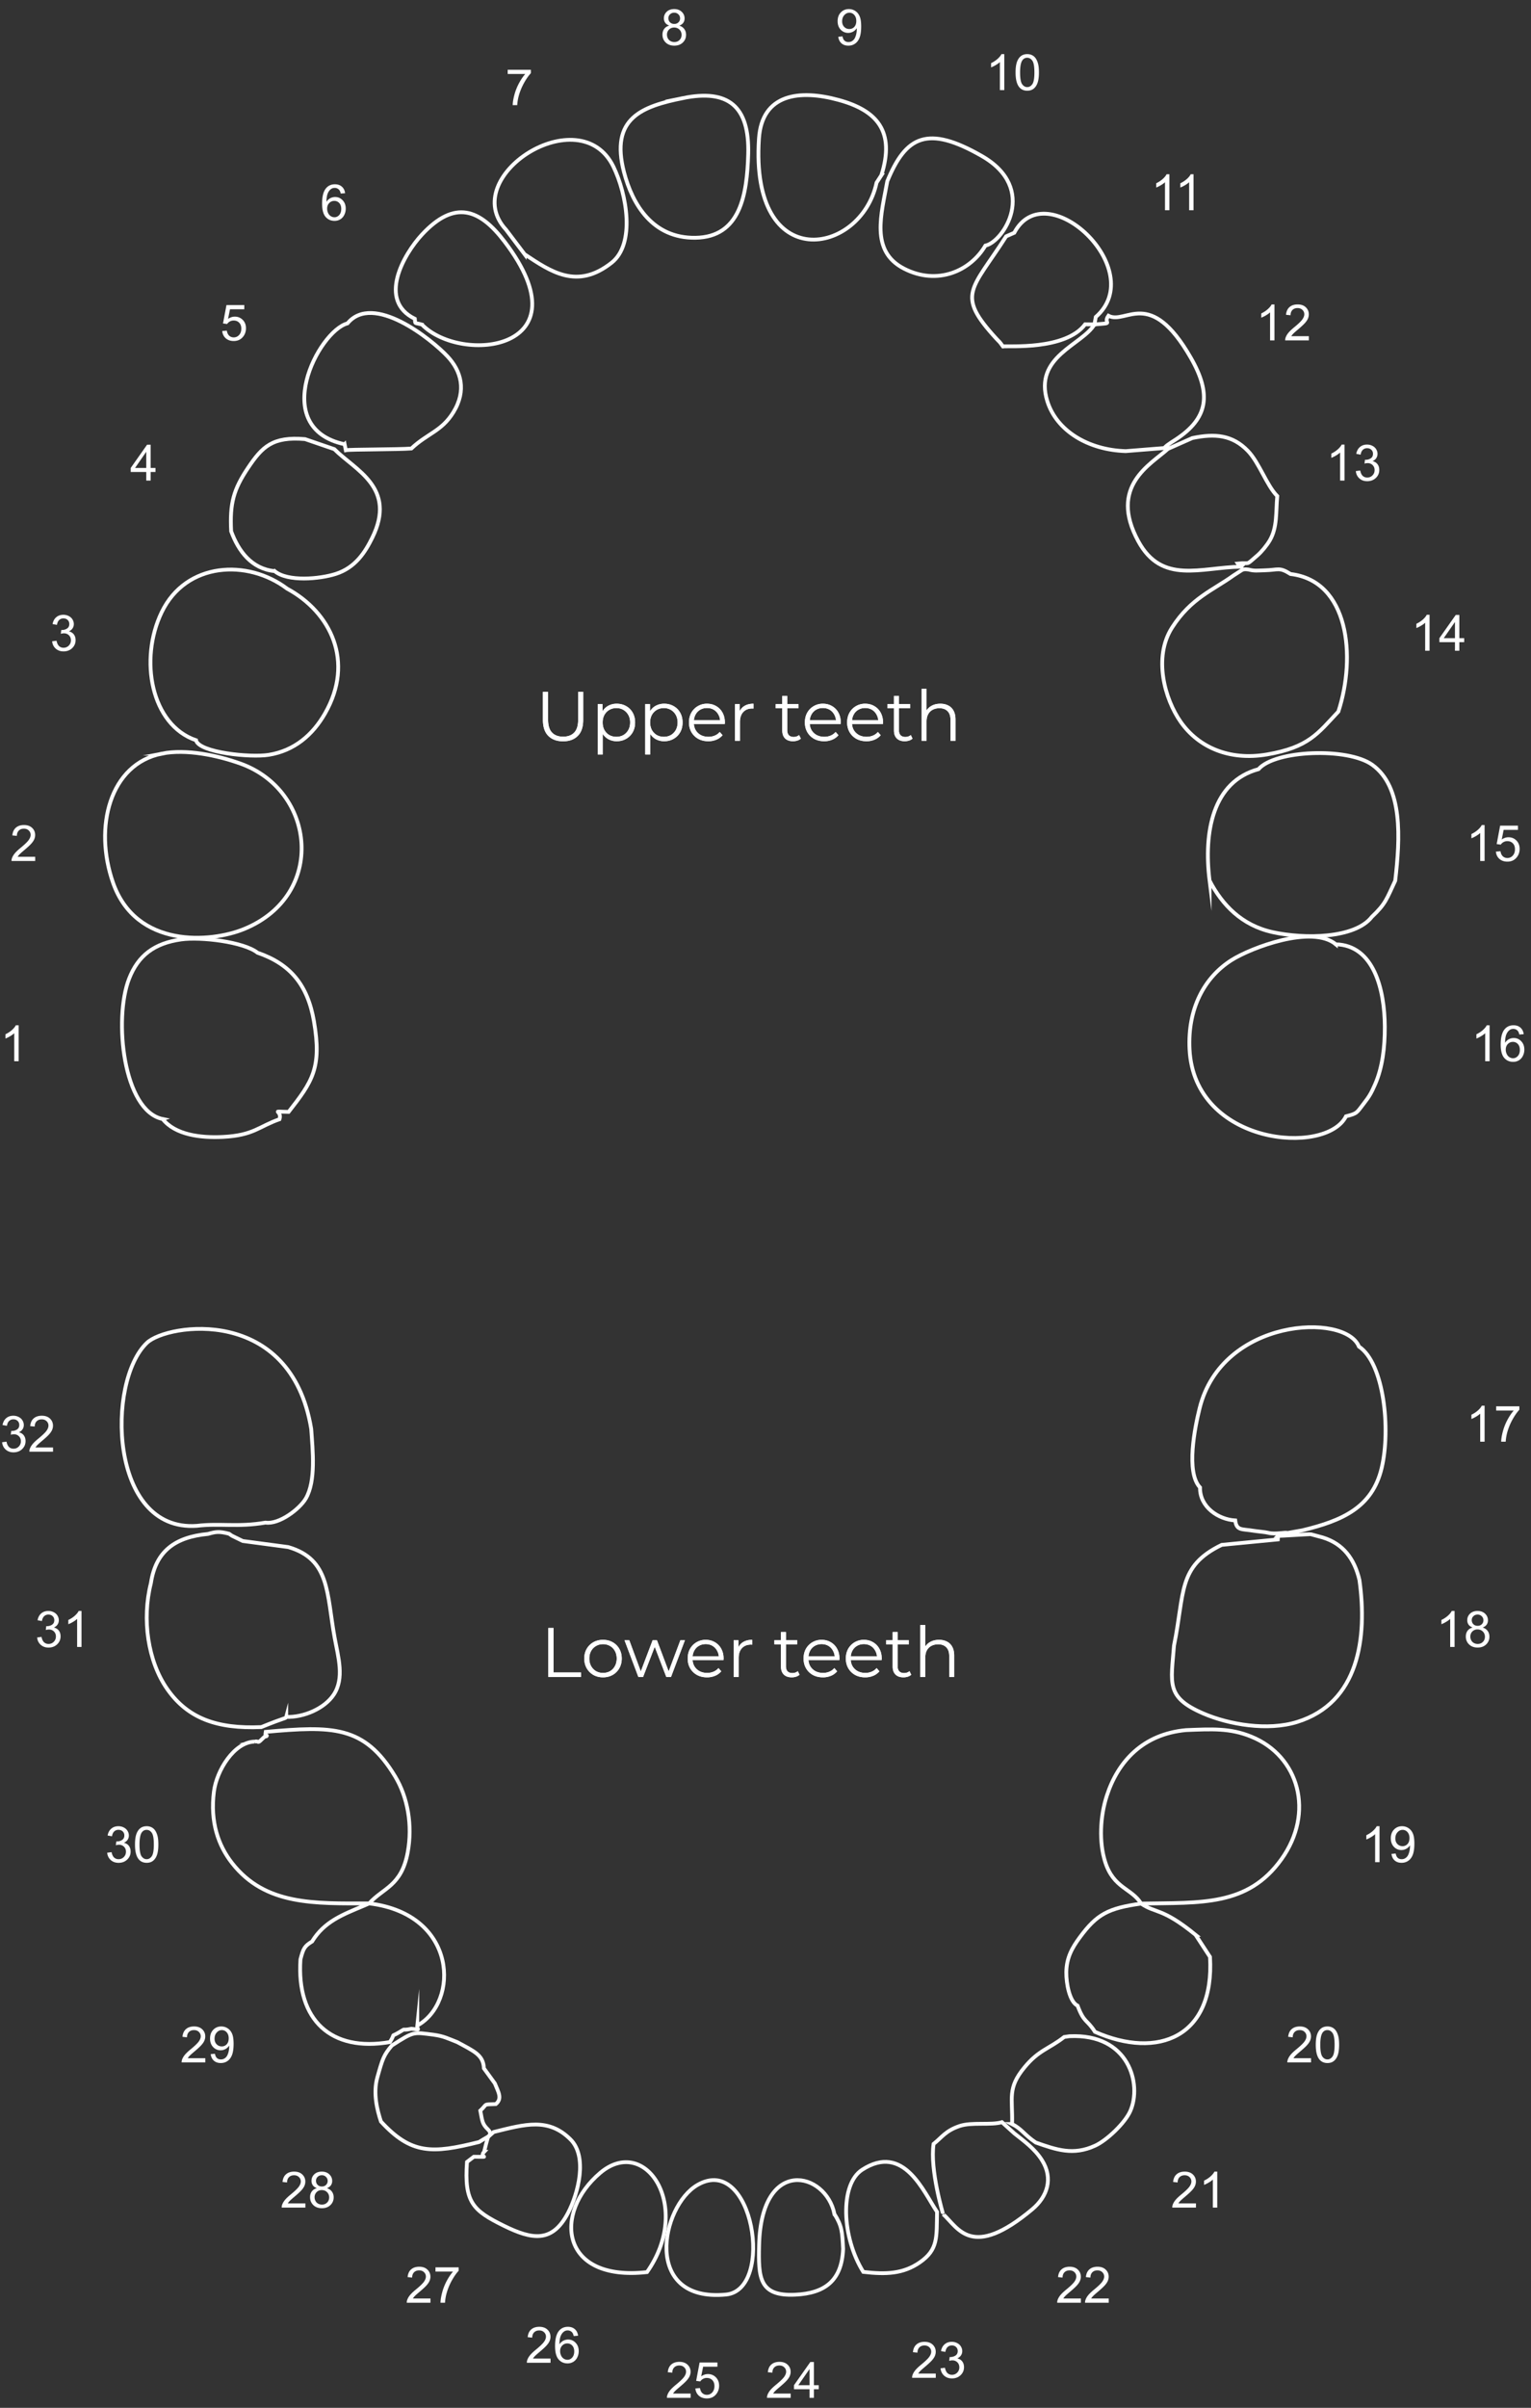 <svg width="306" height="481" viewBox="0 0 306 481" fill="none" xmlns="http://www.w3.org/2000/svg"><rect x="0" y="0" width="306" height="481" fill="#333333" stroke="none"/><path d="M112.544 148.084c-1.251 0-2.235-.359-2.954-1.078-.719-.719-1.078-1.783-1.078-3.192V138.2h1.036v5.572c0 1.157.261 2.011.784 2.562.523.551 1.26.826 2.212.826.961 0 1.703-.275 2.226-.826.523-.551.784-1.405.784-2.562V138.2h1.008v5.614c0 1.409-.359 2.473-1.078 3.192-.709.719-1.689 1.078-2.94 1.078Zm10.724-.014a3.447 3.447 0 0 1-1.722-.434 3.306 3.306 0 0 1-1.232-1.274c-.299-.56-.448-1.241-.448-2.044 0-.803.149-1.479.448-2.03.299-.56.705-.985 1.218-1.274a3.476 3.476 0 0 1 1.736-.434c.7 0 1.325.159 1.876.476.56.308.999.747 1.316 1.316.317.56.476 1.209.476 1.946 0 .747-.159 1.4-.476 1.96-.317.56-.756.999-1.316 1.316-.551.317-1.176.476-1.876.476Zm-3.794 2.646V140.65h.952v2.212l-.098 1.47.14 1.484v4.9h-.994Zm3.724-3.528c.523 0 .989-.117 1.4-.35a2.68 2.68 0 0 0 .98-1.008c.243-.439.364-.943.364-1.512 0-.569-.121-1.069-.364-1.498a2.68 2.68 0 0 0-.98-1.008 2.696 2.696 0 0 0-1.4-.364 2.77 2.77 0 0 0-1.414.364 2.68 2.68 0 0 0-.98 1.008c-.233.429-.35.929-.35 1.498s.117 1.073.35 1.512c.243.429.569.765.98 1.008.42.233.891.35 1.414.35Zm9.558.882a3.453 3.453 0 0 1-1.722-.434 3.306 3.306 0 0 1-1.232-1.274c-.298-.56-.448-1.241-.448-2.044 0-.803.15-1.479.448-2.03.299-.56.705-.985 1.218-1.274a3.479 3.479 0 0 1 1.736-.434c.7 0 1.326.159 1.876.476.56.308.999.747 1.316 1.316.318.56.476 1.209.476 1.946 0 .747-.158 1.4-.476 1.96-.317.56-.756.999-1.316 1.316-.55.317-1.176.476-1.876.476Zm-3.794 2.646V140.65h.952v2.212l-.098 1.47.14 1.484v4.9h-.994Zm3.724-3.528c.523 0 .99-.117 1.4-.35.411-.243.738-.579.98-1.008.243-.439.364-.943.364-1.512 0-.569-.121-1.069-.364-1.498a2.673 2.673 0 0 0-.98-1.008 2.694 2.694 0 0 0-1.4-.364c-.522 0-.994.121-1.414.364-.41.243-.737.579-.98 1.008-.233.429-.35.929-.35 1.498s.117 1.073.35 1.512c.243.429.57.765.98 1.008.42.233.892.35 1.414.35Zm8.886.882c-.765 0-1.437-.159-2.016-.476a3.585 3.585 0 0 1-1.358-1.33c-.326-.569-.49-1.218-.49-1.946s.154-1.372.462-1.932c.318-.56.747-.999 1.288-1.316a3.552 3.552 0 0 1 1.848-.49c.691 0 1.302.159 1.834.476.542.308.966.747 1.274 1.316.308.56.462 1.209.462 1.946a.871.871 0 0 1-.014.154v.154h-6.398v-.742h5.866l-.392.294c0-.532-.116-1.003-.35-1.414a2.46 2.46 0 0 0-.924-.98c-.392-.233-.844-.35-1.358-.35-.504 0-.956.117-1.358.35-.401.233-.714.56-.938.98-.224.42-.336.901-.336 1.442v.154c0 .56.122 1.055.364 1.484.252.42.598.751 1.036.994.448.233.957.35 1.526.35.448 0 .864-.079 1.246-.238a2.592 2.592 0 0 0 1.008-.728l.56.644a3.133 3.133 0 0 1-1.232.896 4.096 4.096 0 0 1-1.61.308Zm5.328-.07v-7.35h.952v2.002l-.098-.35c.205-.56.55-.985 1.036-1.274.485-.299 1.087-.448 1.806-.448v.966h-.112a.484.484 0 0 0-.112-.014c-.775 0-1.382.238-1.82.714-.439.467-.658 1.134-.658 2.002V148h-.994Zm11.607.07c-.691 0-1.223-.187-1.596-.56-.373-.373-.56-.901-.56-1.582v-6.902h.994v6.846c0 .429.107.761.322.994.224.233.541.35.952.35.439 0 .803-.126 1.092-.378l.35.714a1.835 1.835 0 0 1-.714.392 2.82 2.82 0 0 1-.84.126Zm-3.472-6.594v-.826h4.55v.826h-4.55Zm9.698 6.594c-.766 0-1.438-.159-2.016-.476a3.57 3.57 0 0 1-1.358-1.33c-.327-.569-.49-1.218-.49-1.946s.154-1.372.462-1.932c.317-.56.746-.999 1.288-1.316a3.547 3.547 0 0 1 1.848-.49c.69 0 1.302.159 1.834.476a3.27 3.27 0 0 1 1.274 1.316c.308.56.462 1.209.462 1.946a.978.978 0 0 1-.014.154v.154h-6.398v-.742h5.866l-.392.294c0-.532-.117-1.003-.35-1.414a2.46 2.46 0 0 0-.924-.98c-.392-.233-.845-.35-1.358-.35-.504 0-.957.117-1.358.35-.402.233-.714.56-.938.98-.224.42-.336.901-.336 1.442v.154c0 .56.121 1.055.364 1.484.252.42.597.751 1.036.994.448.233.956.35 1.526.35.448 0 .863-.079 1.246-.238a2.592 2.592 0 0 0 1.008-.728l.56.644a3.147 3.147 0 0 1-1.232.896 4.1 4.1 0 0 1-1.61.308Zm8.449 0c-.766 0-1.438-.159-2.016-.476a3.57 3.57 0 0 1-1.358-1.33c-.327-.569-.49-1.218-.49-1.946s.154-1.372.462-1.932c.317-.56.746-.999 1.288-1.316a3.547 3.547 0 0 1 1.848-.49c.69 0 1.302.159 1.834.476a3.27 3.27 0 0 1 1.274 1.316c.308.56.462 1.209.462 1.946a.978.978 0 0 1-.014.154v.154h-6.398v-.742h5.866l-.392.294c0-.532-.117-1.003-.35-1.414a2.46 2.46 0 0 0-.924-.98c-.392-.233-.845-.35-1.358-.35-.504 0-.957.117-1.358.35-.402.233-.714.56-.938.98-.224.42-.336.901-.336 1.442v.154c0 .56.121 1.055.364 1.484.252.42.597.751 1.036.994.448.233.956.35 1.526.35.448 0 .863-.079 1.246-.238a2.592 2.592 0 0 0 1.008-.728l.56.644a3.147 3.147 0 0 1-1.232.896 4.1 4.1 0 0 1-1.61.308Zm7.651 0c-.691 0-1.223-.187-1.596-.56-.373-.373-.56-.901-.56-1.582v-6.902h.994v6.846c0 .429.107.761.322.994.224.233.541.35.952.35.439 0 .803-.126 1.092-.378l.35.714a1.835 1.835 0 0 1-.714.392 2.82 2.82 0 0 1-.84.126Zm-3.472-6.594v-.826h4.55v.826h-4.55Zm10.588-.896c.597 0 1.12.117 1.568.35.457.224.812.569 1.064 1.036.261.467.392 1.055.392 1.764V148h-.994v-4.172c0-.775-.196-1.358-.588-1.75-.383-.401-.924-.602-1.624-.602-.523 0-.98.107-1.372.322a2.156 2.156 0 0 0-.896.91c-.206.392-.308.868-.308 1.428V148h-.994v-10.388h.994v5.054l-.196-.378a2.633 2.633 0 0 1 1.12-1.246c.513-.308 1.124-.462 1.834-.462ZM109.596 335v-9.8h1.036v8.904h5.488V335h-6.524Zm10.921.07c-.71 0-1.349-.159-1.918-.476a3.633 3.633 0 0 1-1.33-1.33c-.327-.569-.49-1.218-.49-1.946 0-.737.163-1.386.49-1.946.326-.56.77-.999 1.33-1.316.56-.317 1.199-.476 1.918-.476.728 0 1.372.159 1.932.476a3.406 3.406 0 0 1 1.33 1.316c.326.56.49 1.209.49 1.946 0 .728-.164 1.377-.49 1.946a3.51 3.51 0 0 1-1.33 1.33c-.57.317-1.214.476-1.932.476Zm0-.882c.532 0 1.003-.117 1.414-.35.41-.243.732-.579.966-1.008.242-.439.364-.943.364-1.512 0-.579-.122-1.083-.364-1.512a2.486 2.486 0 0 0-.966-.994 2.699 2.699 0 0 0-1.4-.364c-.523 0-.99.121-1.4.364a2.566 2.566 0 0 0-.98.994c-.243.429-.364.933-.364 1.512 0 .569.121 1.073.364 1.512.242.429.569.765.98 1.008.41.233.872.35 1.386.35Zm7.074.812-2.772-7.35h.952l2.52 6.818h-.434l2.59-6.818h.854l2.562 6.818h-.434l2.562-6.818h.91l-2.786 7.35h-.938l-2.464-6.412h.294L128.529 335h-.938Zm13.724.07c-.766 0-1.438-.159-2.016-.476a3.57 3.57 0 0 1-1.358-1.33c-.327-.569-.49-1.218-.49-1.946s.154-1.372.462-1.932c.317-.56.746-.999 1.288-1.316a3.547 3.547 0 0 1 1.848-.49c.69 0 1.302.159 1.834.476a3.27 3.27 0 0 1 1.274 1.316c.308.56.462 1.209.462 1.946a.978.978 0 0 1-.014.154v.154h-6.398v-.742h5.866l-.392.294c0-.532-.117-1.003-.35-1.414a2.46 2.46 0 0 0-.924-.98c-.392-.233-.845-.35-1.358-.35-.504 0-.957.117-1.358.35-.402.233-.714.56-.938.98-.224.42-.336.901-.336 1.442v.154c0 .56.121 1.055.364 1.484.252.42.597.751 1.036.994.448.233.956.35 1.526.35.448 0 .863-.079 1.246-.238a2.592 2.592 0 0 0 1.008-.728l.56.644a3.147 3.147 0 0 1-1.232.896 4.1 4.1 0 0 1-1.61.308Zm5.327-.07v-7.35h.952v2.002l-.098-.35c.205-.56.551-.985 1.036-1.274.485-.299 1.087-.448 1.806-.448v.966h-.112a.477.477 0 0 0-.112-.014c-.775 0-1.381.238-1.82.714-.439.467-.658 1.134-.658 2.002V335h-.994Zm11.607.07c-.691 0-1.223-.187-1.596-.56-.373-.373-.56-.901-.56-1.582v-6.902h.994v6.846c0 .429.107.761.322.994.224.233.541.35.952.35.439 0 .803-.126 1.092-.378l.35.714a1.835 1.835 0 0 1-.714.392 2.82 2.82 0 0 1-.84.126Zm-3.472-6.594v-.826h4.55v.826h-4.55Zm9.698 6.594c-.766 0-1.438-.159-2.016-.476a3.57 3.57 0 0 1-1.358-1.33c-.327-.569-.49-1.218-.49-1.946s.154-1.372.462-1.932c.317-.56.746-.999 1.288-1.316a3.547 3.547 0 0 1 1.848-.49c.69 0 1.302.159 1.834.476a3.27 3.27 0 0 1 1.274 1.316c.308.56.462 1.209.462 1.946a.978.978 0 0 1-.014.154v.154h-6.398v-.742h5.866l-.392.294c0-.532-.117-1.003-.35-1.414a2.46 2.46 0 0 0-.924-.98c-.392-.233-.845-.35-1.358-.35-.504 0-.957.117-1.358.35-.402.233-.714.56-.938.98-.224.42-.336.901-.336 1.442v.154c0 .56.121 1.055.364 1.484.252.42.597.751 1.036.994.448.233.956.35 1.526.35.448 0 .863-.079 1.246-.238a2.592 2.592 0 0 0 1.008-.728l.56.644a3.147 3.147 0 0 1-1.232.896 4.1 4.1 0 0 1-1.61.308Zm8.449 0c-.765 0-1.437-.159-2.016-.476a3.578 3.578 0 0 1-1.358-1.33c-.327-.569-.49-1.218-.49-1.946s.154-1.372.462-1.932c.317-.56.747-.999 1.288-1.316a3.552 3.552 0 0 1 1.848-.49c.691 0 1.302.159 1.834.476a3.27 3.27 0 0 1 1.274 1.316c.308.56.462 1.209.462 1.946a.978.978 0 0 1-.014.154v.154h-6.398v-.742h5.866l-.392.294c0-.532-.117-1.003-.35-1.414a2.46 2.46 0 0 0-.924-.98c-.392-.233-.845-.35-1.358-.35-.504 0-.957.117-1.358.35-.401.233-.714.56-.938.98-.224.42-.336.901-.336 1.442v.154c0 .56.121 1.055.364 1.484.252.42.597.751 1.036.994.448.233.957.35 1.526.35.448 0 .863-.079 1.246-.238a2.592 2.592 0 0 0 1.008-.728l.56.644a3.14 3.14 0 0 1-1.232.896 4.096 4.096 0 0 1-1.61.308Zm7.651 0c-.69 0-1.222-.187-1.596-.56-.373-.373-.56-.901-.56-1.582v-6.902h.994v6.846c0 .429.108.761.322.994.224.233.542.35.952.35.439 0 .803-.126 1.092-.378l.35.714a1.835 1.835 0 0 1-.714.392c-.27.084-.55.126-.84.126Zm-3.472-6.594v-.826h4.55v.826h-4.55Zm10.588-.896c.597 0 1.12.117 1.568.35.457.224.812.569 1.064 1.036.261.467.392 1.055.392 1.764V335h-.994v-4.172c0-.775-.196-1.358-.588-1.75-.383-.401-.924-.602-1.624-.602-.523 0-.98.107-1.372.322a2.156 2.156 0 0 0-.896.91c-.206.392-.308.868-.308 1.428V335h-.994v-10.388h.994v5.054l-.196-.378a2.633 2.633 0 0 1 1.12-1.246c.513-.308 1.124-.462 1.834-.462Z" fill="#fff"/><path clip-rule="evenodd" d="m248.179 113.902-1.647 1.063c-4.066 2.937-8.479 4.49-12.267 10.398-3.816 5.952-1.473 14.309 1.73 18.861 3.529 5.013 9.662 7.791 17.253 6.488 8.321-1.43 10.111-4.157 14.252-8.564 3.584-11.013 2.096-26.106-9.562-27.479-2.289-1.444-2.338-.803-5.286-.733-1.325.031-1.91.155-3.106-.16-.802-.111-1.066-.041-1.367.126ZM248.031 113.208c-.097-.208-.208-.003-.629-.632 2.643-.286 1.382.565 3.927-1.631.784-.676 1.865-1.97 2.457-2.985 1.533-2.626 1.206-5.663 1.497-8.86-2.135-2.148-3.585-6.66-5.872-9.028-3.081-3.19-6.563-3.514-11.103-2.563l-4.872 2.161c-3.418 3.119-11.924 7.405-5.942 18.422 4.731 8.714 12.442 5.25 20.538 5.115l-.001.001ZM255.439 306.806c.05.127-.007.043-.046.72l-11.208 1.085c-8.848 4.28-7.359 9.503-9.54 20.12-.581 7.566-1.683 10.307 5.847 13.555 5.146 2.22 12.849 3.537 18.776 1.698 12.305-3.819 14.058-16.768 12.442-28.342-.995-4.249-3.252-7.26-7.34-8.511l-2.364-.639c-.183-.067-6.403.38-6.566.313l-.001.001ZM257.268 306.243l3.069-.549c7.872-1.908 13.93-4.497 15.815-12.437 1.843-7.762.455-20.961-4.543-24.264-2.736-6.808-27.344-5.729-31.837 12.306-.931 3.74-2.808 12.809.075 15.842-.068 3.91 3.649 6.388 7.039 6.589.265 2.085 1.274 1.662 3.752 2.077.702.117 2.299.245 2.801.383 1.451.399 3.732-.193 3.829.053ZM50.825 347.919c-4.002.117-7.52 5.695-8.069 9.975-.781 6.098.881 10.776 3.63 14.286 6.634 8.472 16.447 8.062 27.399 8.054 2.782-3.11 6.439-3.425 7.697-10.166 1.021-5.466-.006-11.046-2.493-15.179-6.187-10.279-12.6-10.094-25.88-8.926-.35 2.141 1.15-.435-.785 1.498-.986.986-.5.211-1.5.458ZM39.334 304.808c4.608-.559 8.18.313 13.73-.646 2.725.413 6.85-2.716 8.079-4.851 2.014-3.506 1.362-9.527 1.059-13.857-4.07-24.771-28.757-21.057-32.824-17.214-8.16 7.712-7.572 37.819 9.956 36.568ZM228.079 380.269c11.943-.226 21.267.594 28.041-8.859 6.665-9.299 3.542-20.622-6.055-24.503-4.223-1.723-7.864-1.501-13.007-1.295-8.644.795-13.623 6.278-15.843 13.122-1.33 4.097-1.596 9.206-.323 13.216 1.68 5.292 5.282 5.232 7.187 8.319ZM39.174 147.876c.589 2.461 10.897 3.505 14.544 2.914 5.1-.826 8.766-3.952 11.242-8.266 5.959-10.385 1.124-20.239-7.586-24.936-7.856-5.931-20.182-5.36-25.048 4.692-4.589 9.479-2.106 22.553 6.848 25.595v.001ZM188.505 442.307c3.03 2.772 5.663 9.19 17.806-.967 3.055-2.556 4.224-6.186 1.957-9.8-1.45-2.312-3.608-3.835-5.516-5.351l-2.488-2.251c-2.235.651-6.033-.052-8.445.757-2.833.95-3.541 2.256-5.227 3.592-.764 5.133 1.912 14.062 1.913 14.02ZM187.288 441.854c-2.703-3.968-6.633-13.808-14.966-8.417-4.524 2.927-4.088 13.503.221 20.408 4.54.528 7.966.403 11.293-1.901 3.724-2.58 3.343-5.028 3.452-10.09ZM241.757 175.931c2.542 4.852 6.438 8.928 12.61 10.282 6.375 1.399 16.479 1.29 19.823-3.06 2.78-2.622 2.941-3.544 4.672-7.222.976-8.43 1.597-18.726-4.607-23.163-4.893-3.498-19.419-2.942-22.717.884-9.149 2.471-11.003 12.553-9.781 22.279ZM57.208 342.978c3.504.119 7.653-1.681 9.484-4.433 2.2-3.304.892-7.552.192-11.383-1.62-8.86-.894-15.681-9.275-18.112l-9.092-1.211-2.167-1.058c-.133-.079-.378-.263-.569-.391-2.004-.527-2.704-.393-4.203.037-6.643.626-10.456 3.471-11.422 9.846-1.819 7.196-.618 15.616 3.302 21.187 4.105 5.836 9.948 7.928 18.769 7.551 4.98-2.034 4.883-1.677 4.98-2.034v.001ZM68.882 88.75l.233 1.187c.791-.178 10.47-.13 13.101-.34 3.231-3.04 6.047-3.429 8.392-7.232 2.69-4.366 1.56-8.262-1.177-11.181-3.207-3.421-14.881-12.787-19.974-6.584-5.813 1.51-15.814 20.883-.575 24.15ZM54.897 114.09c2.591 2.174 9.008 1.582 12.21.559 3.946-1.26 5.89-4.373 7.288-7.206 4.961-10.042-3.365-13.494-7.58-17.72l-5.853-2.005c-6.479-.553-8.55 1.502-11.406 5.772-2.878 4.303-3.648 7.062-3.355 12.638 1.47 3.991 4.078 7.501 8.696 7.962ZM176.162 35.007c2.773-8.759-.834-12.936-8.576-15.044-7.686-2.093-15.299-1.303-15.894 7.732-1.804 27.379 20.403 23.336 23.509 8.794l.962-1.482h-.001ZM96.76 429.855c-1.15 1.22 1.761.987-2.055.987l-1.368 1.039c-.581 8.081 1.182 9.698 7.357 12.741 5.727 2.823 9.695 3.444 12.828-2.539 2.056-3.926 3.971-11.257.491-14.717-4.387-4.363-9.005-3.045-15.34-1.467l-1.047.919c-.179.157-.739 2.538-.867 3.037ZM84.335 64.835c7.856 8.055 33.091 5.204 16.51-16.568-4.957-6.51-9.943-8.451-16.479-1.439-3.697 3.967-8.96 13.196-1.454 16.857.143 1.172-.192.688 1.423 1.15ZM221.537 63.072c-1.203 1.681 1.496 1.41-2.789 1.737-2.393 4.096-12.231 6.401-9.416 15.354 1.858 5.912 8.181 9.723 15.659 9.958l7.692-.617c.582-.587.445-.445 1.362-1.093l.978-.63c6.405-4.21 7.203-8.972 2.984-16.31-8.201-14.266-12.969-6.514-16.47-8.399ZM83.398 404.635c8.39-4.57 8.198-22.226-9.613-24.401l-1.098.482c-4.302 1.801-7.863 3.147-10.317 7.129-1.515.93-1.745 1.368-2.319 3.573-.82 12.113 6.117 18.562 17.888 16.508 1.305-2.099-.162-.769 1.83-1.941 1.713-1.008.097-.224 2.463-.707 2.057.216 1.073.257 1.166-.643ZM104.863 50.8c5.235 3.46 10.466 7.157 17.391 1.675 4.762-3.77 3.024-13.68.347-19.178-6.696-13.75-31.278 2.037-21.452 12.598l3.714 4.906Z" stroke="#fff" stroke-width=".756" stroke-miterlimit="22.926"/><path clip-rule="evenodd" d="M129.318 453.885c9.161-13.002-.269-27.522-9.367-19.812-9.445 8.005-7.979 21.76 9.367 19.812ZM97.525 426.839c.17-.145.878-.597.004-1.445-1.147-1.113-1.125-1.624-1.53-3.763 1.516-1.404.382-1.208 3.103-1.311 1.372-1.143.45-2.48-.195-4.128l-2.19-3.01c-.116-2.665-1.886-3.373-5.328-5.241-1.906-.733-2.638-1.179-4.751-1.478-4.068-.498-3.796-.741-8.317 2.156-1.63 1.917-1.867 2.656-2.912 6.413-.878 3.154-.003 6.561.73 8.771 6.063 6.591 10.242 6.438 19.606 4.097.628-.407 1.057-.626 1.78-1.061ZM238.959 386.51c-6.741-5.494-7.949-4.23-10.88-6.241-6.586.936-8.831 2.073-12.301 6.802-1.461 1.991-2.62 3.977-2.656 6.907-.027 2.285.658 5.922 2.251 6.685 1.315 3.506 1.857 2.673 3.475 5.224 12.591 5.558 23.944 1.079 22.994-14.964l-2.883-4.413Z" stroke="#fff" stroke-width=".756" stroke-miterlimit="22.926"/><path clip-rule="evenodd" d="M139.424 436.462c-7.333 4.205-11.11 23.513 5.679 21.91 9.784-.933 5.427-28.277-5.679-21.91ZM200.462 69.207c1.028-.172 12.479.808 16.422-4.42l1.863.022.268-1.49c10.747-9.37-9.913-28.858-16.296-16.82l-1.623.715c-6.883 10.78-10.138 11.527-1.983 20.408.872.95.402.302 1.349 1.585ZM202.285 424.304c2.008 1.042 2.366 2.093 4.731 3.697 4.171 1.459 7.5 2.642 11.888.621 2.345-1.08 5.936-4.515 6.994-6.885 2.396-5.367-.228-15.552-12.151-14.971l-1.042.151c-3.074 2.403-5.06 2.574-7.934 6.055-3.484 4.222-2.346 6.067-2.486 11.332Z" stroke="#fff" stroke-width=".756" stroke-miterlimit="22.926"/><path clip-rule="evenodd" d="M166.776 442.28c-1.673-8.411-14.63-11.631-15.054 6.227-.154 6.486-.02 10.23 7.197 9.894 6.009-.279 9.317-2.835 9.593-9.125-.172-3.46-.237-4.609-1.736-6.996Z" stroke="#fff" stroke-width=".756" stroke-miterlimit="22.926"/><path d="M3.726 212h-.88v-5.601c-.21.202-.49.404-.834.606a5.81 5.81 0 0 1-.923.454v-.85a5.325 5.325 0 0 0 1.289-.839c.368-.329.628-.648.781-.958h.567V212ZM7.034 171.155V172H2.303a1.55 1.55 0 0 1 .102-.61c.12-.323.313-.64.576-.952.267-.313.651-.674 1.153-1.084.778-.639 1.303-1.143 1.577-1.514.273-.375.41-.728.41-1.06 0-.348-.125-.641-.376-.879-.247-.241-.571-.361-.972-.361-.423 0-.761.127-1.015.381-.254.254-.383.605-.386 1.055l-.903-.093c.062-.674.294-1.187.698-1.538.404-.355.946-.533 1.626-.533.687 0 1.23.191 1.63.572.401.381.601.853.601 1.416 0 .286-.058.568-.175.845-.118.276-.313.568-.586.874-.27.306-.721.725-1.353 1.259-.527.443-.866.744-1.015.904-.15.156-.274.314-.372.473h3.511ZM10.42 128.11l.879-.117c.1.498.272.858.513 1.079.244.218.54.327.888.327.414 0 .762-.143 1.045-.429.287-.287.43-.642.43-1.065 0-.403-.132-.735-.396-.996-.263-.263-.599-.395-1.006-.395-.166 0-.372.032-.62.097l.098-.771c.059.006.106.01.142.01.374 0 .71-.098 1.01-.293.3-.196.45-.497.45-.904 0-.322-.11-.589-.328-.8-.218-.212-.5-.318-.844-.318a1.2 1.2 0 0 0-.855.322c-.228.215-.374.538-.44.967l-.878-.156c.107-.589.351-1.045.732-1.367.381-.326.855-.489 1.421-.489.39 0 .75.085 1.08.254.328.166.579.394.751.684.176.29.264.597.264.923 0 .309-.083.591-.25.845-.165.253-.41.455-.736.605.423.098.752.301.986.61.234.306.351.691.351 1.153 0 .625-.227 1.155-.683 1.592-.456.432-1.032.649-1.729.649-.628 0-1.15-.187-1.567-.562-.414-.374-.65-.859-.708-1.455ZM29.232 96v-1.714h-3.105v-.805l3.267-4.64h.717v4.64h.967v.805h-.967V96h-.879Zm0-2.52v-3.227l-2.24 3.228h2.24ZM44.415 66.125l.923-.078c.068.45.226.788.474 1.016.25.224.551.336.903.336.423 0 .781-.16 1.074-.478.293-.32.44-.742.44-1.27 0-.5-.142-.896-.425-1.186-.28-.29-.648-.435-1.104-.435-.283 0-.539.065-.766.196a1.468 1.468 0 0 0-.537.498l-.826-.108.694-3.676h3.56v.84h-2.857l-.386 1.923c.43-.3.88-.45 1.353-.45.625 0 1.152.217 1.582.65.43.433.644.99.644 1.67 0 .648-.189 1.208-.566 1.68-.46.58-1.086.87-1.88.87-.651 0-1.183-.183-1.597-.548-.41-.364-.644-.848-.703-1.45ZM68.976 38.595l-.874.068c-.079-.345-.19-.596-.333-.752a1.163 1.163 0 0 0-.878-.376c-.28 0-.526.078-.738.235-.276.201-.495.496-.654.883-.16.388-.242.94-.249 1.656a2.037 2.037 0 0 1 1.738-.953c.586 0 1.084.217 1.494.65.414.43.62.986.62 1.67 0 .449-.097.867-.292 1.255a2.105 2.105 0 0 1-.796.884 2.18 2.18 0 0 1-1.153.307c-.732 0-1.33-.269-1.792-.806-.462-.54-.693-1.429-.693-2.666 0-1.383.255-2.389.767-3.017.445-.547 1.046-.82 1.801-.82.563 0 1.024.157 1.382.473.362.316.578.752.65 1.309Zm-3.59 3.086c0 .302.064.592.191.869.13.277.311.488.542.635.231.143.474.214.728.214.37 0 .69-.15.957-.449.267-.3.4-.706.4-1.22 0-.495-.132-.884-.395-1.167a1.296 1.296 0 0 0-.996-.43c-.398 0-.734.143-1.011.43-.277.283-.415.655-.415 1.118ZM101.474 14.78v-.845h4.633v.683c-.455.485-.908 1.13-1.357 1.934-.446.804-.791 1.63-1.035 2.48a9.217 9.217 0 0 0-.337 1.968h-.903c.009-.563.12-1.244.332-2.041.211-.797.514-1.566.908-2.305.397-.742.819-1.367 1.264-1.875h-3.505ZM133.768 5.118c-.365-.133-.635-.324-.811-.571a1.493 1.493 0 0 1-.264-.889c0-.52.188-.958.562-1.313.374-.355.872-.533 1.494-.533.625 0 1.128.183 1.509.547.381.362.571.803.571 1.324 0 .332-.088.621-.264.869-.172.244-.436.433-.791.566.44.143.774.375 1.001.694.232.319.347.7.347 1.142 0 .612-.216 1.126-.649 1.543-.433.417-1.003.625-1.709.625-.707 0-1.276-.208-1.709-.625-.433-.42-.65-.942-.65-1.567 0-.466.117-.855.352-1.167.237-.316.574-.53 1.011-.645Zm-.176-1.49c0 .34.109.616.327.831.218.215.501.322.85.322.338 0 .615-.106.83-.317.218-.215.327-.477.327-.786 0-.323-.113-.593-.337-.81a1.126 1.126 0 0 0-.83-.333 1.15 1.15 0 0 0-.835.322 1.035 1.035 0 0 0-.332.772Zm-.283 3.307c0 .25.058.493.175.727.121.234.298.417.533.547.234.127.486.19.756.19.42 0 .767-.135 1.04-.405.274-.27.411-.613.411-1.03 0-.423-.142-.773-.425-1.05-.28-.277-.632-.415-1.055-.415-.413 0-.757.137-1.03.41a1.4 1.4 0 0 0-.405 1.026ZM167.547 7.345l.845-.078c.071.397.208.685.41.864.202.179.46.268.776.268.27 0 .506-.061.708-.185.205-.124.373-.288.503-.493.13-.209.239-.489.327-.84a4.407 4.407 0 0 0 .127-1.25 2.035 2.035 0 0 1-1.709.942 2 2 0 0 1-1.504-.644c-.41-.43-.615-.996-.615-1.7 0-.725.213-1.31.64-1.752.429-.443.966-.664 1.611-.664.466 0 .89.125 1.274.375.388.251.681.61.879 1.075.202.462.303 1.133.303 2.011 0 .915-.099 1.644-.298 2.188-.198.54-.495.952-.888 1.235-.391.283-.85.425-1.377.425-.56 0-1.018-.155-1.372-.464-.355-.312-.569-.75-.64-1.313Zm3.599-3.16c0-.504-.136-.904-.406-1.2a1.255 1.255 0 0 0-.967-.445c-.39 0-.73.16-1.02.479-.29.319-.435.732-.435 1.24 0 .456.137.827.411 1.113.276.283.616.425 1.02.425.407 0 .741-.142 1.001-.425.264-.286.396-.682.396-1.186ZM200.726 18h-.879v-5.6c-.212.201-.49.403-.835.605-.342.202-.65.353-.923.454v-.85a5.32 5.32 0 0 0 1.289-.84c.368-.328.628-.647.781-.957h.567V18Zm2.255-3.53c0-.847.087-1.527.259-2.041.176-.518.435-.917.777-1.197.345-.28.778-.42 1.298-.42.385 0 .721.079 1.011.235.29.153.529.376.718.669.189.29.337.644.444 1.064.108.417.161.98.161 1.69 0 .84-.086 1.518-.258 2.036-.173.514-.432.913-.777 1.196-.342.28-.774.42-1.299.42-.69 0-1.232-.247-1.626-.742-.472-.596-.708-1.566-.708-2.91Zm.904 0c0 1.175.136 1.958.41 2.348.277.388.617.581 1.02.581.404 0 .743-.195 1.016-.585.277-.391.415-1.172.415-2.344 0-1.179-.138-1.962-.415-2.349-.273-.387-.615-.581-1.025-.581-.404 0-.726.17-.967.513-.303.436-.454 1.242-.454 2.417ZM233.726 42h-.879v-5.6c-.212.201-.49.403-.835.605-.342.202-.65.353-.923.454v-.85a5.32 5.32 0 0 0 1.289-.84c.368-.328.628-.647.781-.956h.567V42Zm4.824 0h-.879v-5.6c-.212.201-.49.403-.835.605a5.805 5.805 0 0 1-.923.454v-.85a5.3 5.3 0 0 0 1.289-.84c.368-.328.628-.647.781-.956h.567V42ZM254.726 68h-.879v-5.6c-.212.201-.49.403-.835.605-.342.202-.65.353-.923.454v-.85a5.32 5.32 0 0 0 1.289-.84c.368-.328.628-.647.781-.956h.567V68Zm6.875-.845V68h-4.732a1.562 1.562 0 0 1 .103-.61c.12-.323.312-.64.576-.953.267-.312.651-.673 1.152-1.084.778-.637 1.304-1.142 1.577-1.513.274-.375.411-.728.411-1.06 0-.348-.126-.641-.376-.879-.248-.24-.572-.361-.972-.361-.423 0-.762.127-1.016.38-.254.255-.382.606-.386 1.056l-.903-.093c.062-.674.295-1.187.698-1.538.404-.355.946-.532 1.626-.532.687 0 1.231.19 1.631.57.401.382.601.854.601 1.417 0 .286-.059.568-.176.845-.117.276-.312.568-.586.874-.27.305-.721.725-1.352 1.26-.528.442-.866.743-1.016.903-.15.156-.273.314-.371.473h3.511ZM268.726 96h-.879v-5.6c-.212.201-.49.403-.835.605-.342.202-.65.353-.923.454v-.85a5.32 5.32 0 0 0 1.289-.84c.368-.328.628-.647.781-.957h.567V96Zm2.26-1.89.879-.117c.101.498.272.858.513 1.08.244.217.54.326.889.326.413 0 .761-.143 1.045-.43.286-.286.429-.64.429-1.064 0-.403-.132-.735-.395-.996-.264-.264-.599-.395-1.006-.395a2.52 2.52 0 0 0-.62.097l.097-.771c.059.006.106.01.142.01.374 0 .711-.098 1.011-.293.299-.196.449-.497.449-.904 0-.322-.109-.589-.327-.8-.218-.212-.5-.318-.845-.318-.342 0-.627.108-.854.322-.228.215-.375.537-.44.967l-.879-.156c.108-.59.352-1.045.733-1.367.381-.326.854-.489 1.421-.489.39 0 .75.085 1.079.254.328.166.579.394.752.684.175.29.263.597.263.923 0 .31-.083.59-.249.845-.166.254-.412.455-.737.605.423.098.752.301.986.61.235.306.352.69.352 1.153a2.12 2.12 0 0 1-.684 1.592c-.455.433-1.032.649-1.728.649-.629 0-1.151-.187-1.568-.562-.413-.374-.649-.859-.708-1.455ZM285.726 130h-.879v-5.601c-.212.202-.49.404-.835.606-.342.202-.65.353-.923.454v-.85a5.338 5.338 0 0 0 1.289-.839c.368-.329.628-.648.781-.958h.567V130Zm5.073 0v-1.714h-3.106v-.806l3.267-4.638h.718v4.638h.967v.806h-.967V130h-.879Zm0-2.52v-3.227l-2.241 3.227h2.241ZM296.726 172h-.879v-5.601c-.212.202-.49.404-.835.606-.342.202-.65.353-.923.454v-.85a5.338 5.338 0 0 0 1.289-.839c.368-.329.628-.648.781-.958h.567V172Zm2.255-1.875.923-.078c.069.449.227.788.474 1.015.251.225.552.337.903.337.423 0 .781-.159 1.074-.478.293-.319.44-.742.44-1.27 0-.501-.142-.896-.425-1.186-.28-.29-.648-.435-1.103-.435a1.51 1.51 0 0 0-.767.196 1.467 1.467 0 0 0-.537.498l-.825-.108.693-3.677h3.56v.84h-2.857l-.386 1.924c.43-.299.881-.449 1.353-.449.625 0 1.152.216 1.582.649.43.433.645.99.645 1.67 0 .648-.189 1.208-.567 1.68-.459.579-1.085.869-1.88.869-.651 0-1.183-.182-1.596-.547-.411-.364-.645-.848-.704-1.45ZM297.726 212h-.879v-5.601c-.212.202-.49.404-.835.606-.342.202-.65.353-.923.454v-.85a5.338 5.338 0 0 0 1.289-.839c.368-.329.628-.648.781-.958h.567V212Zm6.816-5.405-.874.068c-.078-.345-.189-.596-.332-.752a1.163 1.163 0 0 0-.879-.376c-.28 0-.526.078-.737.235-.277.201-.495.496-.655.883-.159.388-.242.939-.249 1.656.212-.323.471-.562.777-.718a2.09 2.09 0 0 1 .962-.235c.586 0 1.084.217 1.494.65.413.43.62.986.62 1.67 0 .449-.098.867-.293 1.255a2.099 2.099 0 0 1-.796.883 2.17 2.17 0 0 1-1.152.308c-.733 0-1.33-.268-1.792-.806-.462-.54-.694-1.429-.694-2.666 0-1.383.256-2.389.767-3.017.446-.547 1.047-.821 1.802-.821.563 0 1.024.158 1.382.474.361.316.577.752.649 1.309Zm-3.589 3.086c0 .302.064.592.191.869.13.276.31.488.542.635.231.143.473.214.727.214.371 0 .69-.149.957-.449.267-.299.401-.706.401-1.221 0-.494-.132-.883-.396-1.167a1.298 1.298 0 0 0-.996-.429c-.397 0-.734.143-1.011.429-.277.284-.415.656-.415 1.119ZM296.726 288h-.879v-5.601c-.212.202-.49.404-.835.606-.342.202-.65.353-.923.454v-.85a5.338 5.338 0 0 0 1.289-.839c.368-.329.628-.648.781-.958h.567V288Zm2.314-6.221v-.844h4.634v.683c-.456.485-.908 1.13-1.358 1.934a11.852 11.852 0 0 0-1.035 2.48 9.218 9.218 0 0 0-.337 1.968h-.903c.01-.563.12-1.243.332-2.041a10.75 10.75 0 0 1 .908-2.305c.397-.742.819-1.367 1.265-1.875h-3.506ZM290.726 329h-.879v-5.601c-.212.202-.49.404-.835.606-.342.202-.65.353-.923.454v-.85a5.338 5.338 0 0 0 1.289-.839c.368-.329.628-.648.781-.958h.567V329Zm3.608-3.882c-.365-.133-.635-.324-.811-.571a1.502 1.502 0 0 1-.263-.889c0-.521.187-.958.561-1.313.375-.355.873-.533 1.494-.533.625 0 1.128.183 1.509.547.381.362.572.803.572 1.324 0 .332-.088.621-.264.869-.173.244-.436.433-.791.566.439.143.773.375 1.001.694.231.319.346.699.346 1.142 0 .612-.216 1.126-.649 1.543-.433.417-1.003.625-1.709.625-.706 0-1.276-.208-1.709-.625-.433-.42-.649-.942-.649-1.567 0-.466.117-.855.351-1.167.238-.316.575-.531 1.011-.645Zm-.176-1.489c0 .338.109.615.327.83.218.215.502.322.85.322.339 0 .615-.106.83-.317.218-.215.327-.477.327-.786 0-.323-.112-.593-.337-.811a1.127 1.127 0 0 0-.83-.332c-.335 0-.613.108-.835.322a1.04 1.04 0 0 0-.332.772Zm-.283 3.306c0 .25.059.493.176.727.12.234.298.417.532.547.234.127.487.19.757.19.42 0 .766-.135 1.04-.405.273-.27.41-.613.41-1.03 0-.423-.142-.773-.425-1.05-.28-.277-.631-.415-1.054-.415a1.4 1.4 0 0 0-1.031.41c-.27.274-.405.615-.405 1.026ZM275.726 372h-.879v-5.601c-.212.202-.49.404-.835.606-.342.202-.65.353-.923.454v-.85a5.338 5.338 0 0 0 1.289-.839c.368-.329.628-.648.781-.958h.567V372Zm2.387-1.655.845-.078c.072.397.208.685.41.864.202.179.461.268.777.268.27 0 .506-.061.708-.185.205-.124.372-.288.502-.493.131-.209.24-.489.328-.84a4.41 4.41 0 0 0 .127-1.25c-.176.28-.417.508-.723.683a1.955 1.955 0 0 1-.986.259 2 2 0 0 1-1.504-.644c-.41-.43-.616-.996-.616-1.7 0-.725.214-1.31.64-1.752.43-.443.967-.665 1.611-.665.466 0 .891.126 1.275.376.387.251.68.609.879 1.075.202.462.302 1.133.302 2.011 0 .915-.099 1.644-.297 2.188-.199.54-.495.952-.889 1.235-.391.283-.85.425-1.377.425-.56 0-1.017-.155-1.372-.464-.355-.312-.568-.75-.64-1.313Zm3.599-3.159c0-.505-.135-.905-.405-1.202a1.257 1.257 0 0 0-.967-.444c-.391 0-.731.16-1.021.479-.289.319-.434.732-.434 1.24 0 .456.136.827.41 1.113.277.283.617.425 1.02.425a1.3 1.3 0 0 0 1.001-.425c.264-.286.396-.682.396-1.186ZM262.034 411.155V412h-4.731a1.54 1.54 0 0 1 .102-.61c.121-.323.313-.64.576-.952.267-.313.651-.674 1.153-1.084.778-.639 1.304-1.143 1.577-1.514.273-.375.41-.728.41-1.06 0-.348-.125-.641-.376-.879-.247-.241-.571-.361-.972-.361-.423 0-.761.127-1.015.381-.254.254-.383.605-.386 1.055l-.903-.093c.062-.674.294-1.187.698-1.538.404-.355.946-.533 1.626-.533.687 0 1.23.191 1.631.572.4.381.6.853.6 1.416 0 .286-.058.568-.175.845-.118.276-.313.568-.586.874-.27.306-.721.725-1.353 1.259-.527.443-.866.744-1.015.904a2.83 2.83 0 0 0-.372.473h3.511Zm.947-2.685c0-.847.087-1.527.259-2.041.176-.518.435-.917.777-1.197.345-.28.778-.42 1.298-.42a2.1 2.1 0 0 1 1.011.235c.29.153.529.376.718.669.189.29.337.644.444 1.064.108.417.161.98.161 1.69 0 .84-.086 1.518-.258 2.036-.173.514-.432.913-.777 1.196-.342.28-.774.42-1.299.42-.69 0-1.232-.247-1.626-.742-.472-.596-.708-1.566-.708-2.91Zm.904 0c0 1.175.136 1.958.41 2.348.277.388.617.581 1.02.581.404 0 .743-.195 1.016-.586.277-.39.415-1.171.415-2.343 0-1.179-.138-1.962-.415-2.349-.273-.387-.615-.581-1.025-.581-.404 0-.726.171-.967.513-.303.436-.454 1.242-.454 2.417ZM239.034 440.155V441h-4.731a1.54 1.54 0 0 1 .102-.61c.121-.323.313-.64.576-.952.267-.313.651-.674 1.153-1.084.778-.639 1.304-1.143 1.577-1.514.273-.375.41-.728.41-1.06 0-.348-.125-.641-.376-.879-.247-.241-.571-.361-.972-.361-.423 0-.761.127-1.015.381-.254.254-.383.605-.386 1.055l-.903-.093c.062-.674.294-1.187.698-1.538.404-.355.946-.533 1.626-.533.687 0 1.23.191 1.631.572.4.381.6.853.6 1.416 0 .286-.058.568-.175.845-.118.276-.313.568-.586.874-.27.306-.721.725-1.353 1.259-.527.443-.866.744-1.015.904a2.83 2.83 0 0 0-.372.473h3.511Zm4.258.845h-.879v-5.601c-.212.202-.49.404-.835.606a5.795 5.795 0 0 1-.923.454v-.85a5.319 5.319 0 0 0 1.289-.839c.368-.329.629-.648.782-.958h.566V441ZM216.034 459.155V460h-4.731a1.54 1.54 0 0 1 .102-.61c.121-.323.313-.64.576-.952.267-.313.651-.674 1.153-1.084.778-.639 1.304-1.143 1.577-1.514.273-.375.41-.728.41-1.06 0-.348-.125-.641-.376-.879-.247-.241-.571-.361-.972-.361-.423 0-.761.127-1.015.381-.254.254-.383.605-.386 1.055l-.903-.093c.062-.674.294-1.187.698-1.538.404-.355.946-.533 1.626-.533.687 0 1.23.191 1.631.572.4.381.6.853.6 1.416 0 .286-.058.568-.175.845-.118.276-.313.568-.586.874-.27.306-.721.725-1.353 1.259-.527.443-.866.744-1.015.904a2.83 2.83 0 0 0-.372.473h3.511Zm5.567 0V460h-4.732a1.558 1.558 0 0 1 .103-.61c.12-.323.312-.64.576-.952.267-.313.651-.674 1.152-1.084.778-.639 1.304-1.143 1.577-1.514.274-.375.411-.728.411-1.06 0-.348-.126-.641-.376-.879-.248-.241-.572-.361-.972-.361-.423 0-.762.127-1.016.381s-.382.605-.386 1.055l-.903-.093c.062-.674.295-1.187.698-1.538.404-.355.946-.533 1.626-.533.687 0 1.231.191 1.631.572.401.381.601.853.601 1.416 0 .286-.059.568-.176.845-.117.276-.312.568-.586.874-.27.306-.721.725-1.352 1.259-.528.443-.866.744-1.016.904a2.82 2.82 0 0 0-.371.473h3.511ZM187.034 474.155V475h-4.731a1.54 1.54 0 0 1 .102-.61c.121-.323.313-.64.576-.952.267-.313.651-.674 1.153-1.084.778-.639 1.304-1.143 1.577-1.514.273-.375.41-.728.41-1.06 0-.348-.125-.641-.376-.879-.247-.241-.571-.361-.972-.361-.423 0-.761.127-1.015.381-.254.254-.383.605-.386 1.055l-.903-.093c.062-.674.294-1.187.698-1.538.404-.355.946-.533 1.626-.533.687 0 1.23.191 1.631.572.4.381.6.853.6 1.416 0 .286-.058.568-.175.845-.118.276-.313.568-.586.874-.27.306-.721.725-1.353 1.259-.527.443-.866.744-1.015.904a2.83 2.83 0 0 0-.372.473h3.511Zm.952-1.045.879-.117c.101.498.272.858.513 1.079.244.218.54.327.889.327.413 0 .761-.143 1.045-.429a1.45 1.45 0 0 0 .429-1.065c0-.403-.132-.735-.395-.996-.264-.263-.599-.395-1.006-.395a2.52 2.52 0 0 0-.62.097l.097-.771c.059.006.106.01.142.01.374 0 .711-.098 1.011-.293.299-.196.449-.497.449-.904 0-.322-.109-.589-.327-.8-.218-.212-.5-.318-.845-.318-.342 0-.627.108-.854.322-.228.215-.375.538-.44.967l-.879-.156c.108-.589.352-1.045.733-1.367.381-.326.854-.489 1.421-.489.39 0 .75.085 1.079.254.328.166.579.394.752.684.175.29.263.597.263.923 0 .309-.083.591-.249.845-.166.253-.412.455-.737.605.423.098.752.301.986.61.235.306.352.691.352 1.153 0 .625-.228 1.155-.684 1.592-.455.432-1.032.649-1.728.649-.629 0-1.151-.187-1.568-.562-.413-.374-.649-.859-.708-1.455ZM158.034 478.155V479h-4.731a1.54 1.54 0 0 1 .102-.61c.121-.323.313-.64.576-.952.267-.313.651-.674 1.153-1.084.778-.639 1.304-1.143 1.577-1.514.273-.375.41-.728.41-1.06 0-.348-.125-.641-.376-.879-.247-.241-.571-.361-.972-.361-.423 0-.761.127-1.015.381-.254.254-.383.605-.386 1.055l-.903-.093c.062-.674.294-1.187.698-1.538.404-.355.946-.533 1.626-.533.687 0 1.23.191 1.631.572.4.381.6.853.6 1.416 0 .286-.058.568-.175.845-.118.276-.313.568-.586.874-.27.306-.721.725-1.353 1.259-.527.443-.866.744-1.015.904a2.83 2.83 0 0 0-.372.473h3.511Zm3.765.845v-1.714h-3.106v-.806l3.267-4.638h.718v4.638h.967v.806h-.967V479h-.879Zm0-2.52v-3.227l-2.241 3.227h2.241ZM138.034 478.155V479h-4.731a1.54 1.54 0 0 1 .102-.61c.121-.323.313-.64.576-.952.267-.313.651-.674 1.153-1.084.778-.639 1.304-1.143 1.577-1.514.273-.375.41-.728.41-1.06 0-.348-.125-.641-.376-.879-.247-.241-.571-.361-.972-.361-.423 0-.761.127-1.015.381-.254.254-.383.605-.386 1.055l-.903-.093c.062-.674.294-1.187.698-1.538.404-.355.946-.533 1.626-.533.687 0 1.23.191 1.631.572.4.381.6.853.6 1.416 0 .286-.058.568-.175.845-.118.276-.313.568-.586.874-.27.306-.721.725-1.353 1.259-.527.443-.866.744-1.015.904a2.83 2.83 0 0 0-.372.473h3.511Zm.947-1.03.923-.078c.069.449.227.788.474 1.015.251.225.552.337.903.337.423 0 .781-.159 1.074-.478.293-.319.44-.742.44-1.27 0-.501-.142-.896-.425-1.186-.28-.29-.648-.435-1.103-.435a1.51 1.51 0 0 0-.767.196 1.467 1.467 0 0 0-.537.498l-.825-.108.693-3.677h3.56v.84h-2.857l-.386 1.924c.43-.299.881-.449 1.353-.449.625 0 1.152.216 1.582.649.43.433.645.99.645 1.67 0 .648-.189 1.208-.567 1.68-.459.579-1.085.869-1.88.869-.651 0-1.183-.182-1.596-.547-.411-.364-.645-.848-.704-1.45ZM110.034 471.155V472h-4.731a1.54 1.54 0 0 1 .102-.61c.121-.323.313-.64.576-.952.267-.313.651-.674 1.153-1.084.778-.639 1.304-1.143 1.577-1.514.273-.375.41-.728.41-1.06 0-.348-.125-.641-.376-.879-.247-.241-.571-.361-.972-.361-.423 0-.761.127-1.015.381-.254.254-.383.605-.386 1.055l-.903-.093c.062-.674.294-1.187.698-1.538.404-.355.946-.533 1.626-.533.687 0 1.23.191 1.631.572.4.381.6.853.6 1.416 0 .286-.058.568-.175.845-.118.276-.313.568-.586.874-.27.306-.721.725-1.353 1.259-.527.443-.866.744-1.015.904a2.83 2.83 0 0 0-.372.473h3.511Zm5.508-4.56-.874.068c-.078-.345-.189-.596-.332-.752a1.163 1.163 0 0 0-.879-.376c-.28 0-.526.078-.737.235-.277.201-.495.496-.655.883-.159.388-.242.939-.249 1.656.212-.323.471-.562.777-.718a2.09 2.09 0 0 1 .962-.235c.586 0 1.084.217 1.494.65.413.43.62.986.62 1.67 0 .449-.098.867-.293 1.255a2.099 2.099 0 0 1-.796.883 2.17 2.17 0 0 1-1.152.308c-.733 0-1.33-.268-1.792-.806-.462-.54-.694-1.429-.694-2.666 0-1.383.256-2.389.767-3.017.446-.547 1.047-.821 1.802-.821.563 0 1.024.158 1.382.474.361.316.577.752.649 1.309Zm-3.589 3.086c0 .302.064.592.191.869.13.276.31.488.542.635.231.143.473.214.727.214.371 0 .69-.149.957-.449.267-.299.401-.706.401-1.221 0-.494-.132-.883-.396-1.167a1.298 1.298 0 0 0-.996-.429c-.397 0-.734.143-1.011.429-.277.284-.415.656-.415 1.119ZM86.034 459.155V460h-4.731a1.55 1.55 0 0 1 .102-.61c.12-.323.313-.64.576-.952.267-.313.651-.674 1.153-1.084.778-.639 1.303-1.143 1.577-1.514.273-.375.41-.728.41-1.06 0-.348-.125-.641-.376-.879-.247-.241-.571-.361-.972-.361-.423 0-.761.127-1.015.381-.254.254-.383.605-.386 1.055l-.903-.093c.062-.674.294-1.187.698-1.538.404-.355.946-.533 1.626-.533.687 0 1.23.191 1.63.572.401.381.601.853.601 1.416 0 .286-.058.568-.175.845-.118.276-.313.568-.586.874-.27.306-.721.725-1.353 1.259-.527.443-.866.744-1.016.904-.15.156-.273.314-.37.473h3.51Zm1.006-5.376v-.844h4.634v.683c-.456.485-.908 1.13-1.358 1.934a11.863 11.863 0 0 0-1.035 2.48 9.23 9.23 0 0 0-.337 1.968h-.903c.01-.563.12-1.243.332-2.041a10.74 10.74 0 0 1 .908-2.305c.397-.742.819-1.367 1.265-1.875H87.04ZM61.034 440.155V441h-4.731a1.55 1.55 0 0 1 .102-.61c.12-.323.313-.64.576-.952.267-.313.651-.674 1.153-1.084.778-.639 1.303-1.143 1.577-1.514.273-.375.41-.728.41-1.06 0-.348-.125-.641-.376-.879-.247-.241-.571-.361-.972-.361-.423 0-.761.127-1.015.381-.254.254-.383.605-.386 1.055l-.903-.093c.062-.674.294-1.187.698-1.538.404-.355.946-.533 1.626-.533.687 0 1.23.191 1.63.572.401.381.601.853.601 1.416 0 .286-.058.568-.175.845-.118.276-.313.568-.586.874-.27.306-.721.725-1.353 1.259-.527.443-.866.744-1.015.904-.15.156-.274.314-.372.473h3.511Zm2.3-3.037c-.365-.133-.635-.324-.81-.571a1.497 1.497 0 0 1-.264-.889c0-.521.187-.958.561-1.313.375-.355.873-.533 1.494-.533.625 0 1.128.183 1.51.547.38.362.57.803.57 1.324 0 .332-.087.621-.263.869-.173.244-.436.433-.791.566.44.143.773.375 1 .694.232.319.348.699.348 1.142 0 .612-.217 1.126-.65 1.543-.433.417-1.002.625-1.709.625-.706 0-1.276-.208-1.709-.625-.433-.42-.65-.942-.65-1.567 0-.466.118-.855.352-1.167.238-.316.575-.531 1.011-.645Zm-.176-1.489c0 .338.11.615.327.83.218.215.502.322.85.322.339 0 .615-.106.83-.317.218-.215.327-.477.327-.786 0-.323-.112-.593-.337-.811a1.128 1.128 0 0 0-.83-.332c-.335 0-.613.108-.835.322a1.038 1.038 0 0 0-.332.772Zm-.283 3.306c0 .25.059.493.176.727.12.234.298.417.532.547.234.127.487.19.757.19.42 0 .766-.135 1.04-.405.273-.27.41-.613.41-1.03 0-.423-.142-.773-.425-1.05-.28-.277-.631-.415-1.054-.415-.414 0-.757.137-1.03.41a1.4 1.4 0 0 0-.406 1.026ZM41.034 411.155V412h-4.731a1.55 1.55 0 0 1 .102-.61c.12-.323.313-.64.576-.952.267-.313.651-.674 1.153-1.084.778-.639 1.303-1.143 1.577-1.514.273-.375.41-.728.41-1.06 0-.348-.125-.641-.376-.879-.247-.241-.571-.361-.972-.361-.423 0-.761.127-1.015.381-.254.254-.383.605-.386 1.055l-.903-.093c.062-.674.294-1.187.698-1.538.404-.355.946-.533 1.626-.533.687 0 1.23.191 1.63.572.401.381.601.853.601 1.416 0 .286-.058.568-.175.845-.118.276-.313.568-.586.874-.27.306-.721.725-1.353 1.259-.527.443-.866.744-1.015.904-.15.156-.274.314-.372.473h3.511Zm1.08-.81.844-.078c.072.397.208.685.41.864.202.179.46.268.776.268.27 0 .507-.061.709-.185a1.52 1.52 0 0 0 .502-.493c.13-.209.24-.489.328-.84a4.416 4.416 0 0 0 .127-1.25 2.02 2.02 0 0 1-.723.683 1.954 1.954 0 0 1-.986.259 2.001 2.001 0 0 1-1.504-.644c-.41-.43-.616-.996-.616-1.7 0-.725.214-1.31.64-1.752.43-.443.967-.665 1.611-.665.466 0 .89.126 1.275.376.387.251.68.609.879 1.075.202.462.302 1.133.302 2.011 0 .915-.099 1.644-.297 2.188-.199.54-.495.952-.889 1.235-.39.283-.85.425-1.377.425-.56 0-1.017-.155-1.372-.464-.355-.312-.568-.75-.64-1.313Zm3.598-3.159c0-.505-.135-.905-.405-1.202a1.256 1.256 0 0 0-.967-.444c-.39 0-.731.16-1.02.479-.29.319-.435.732-.435 1.24 0 .456.137.827.41 1.113.277.283.617.425 1.02.425a1.3 1.3 0 0 0 1.001-.425c.264-.286.396-.682.396-1.186ZM21.42 370.11l.879-.117c.1.498.272.858.512 1.079.245.218.54.327.89.327.413 0 .76-.143 1.044-.429.287-.287.43-.642.43-1.065 0-.403-.132-.735-.396-.996-.263-.263-.599-.395-1.006-.395-.166 0-.372.032-.62.097l.098-.771c.059.006.106.01.142.01.374 0 .71-.098 1.01-.293.3-.196.45-.497.45-.904 0-.322-.11-.589-.328-.8-.218-.212-.5-.318-.844-.318a1.2 1.2 0 0 0-.855.322c-.228.215-.374.538-.44.967l-.878-.156c.107-.589.351-1.045.732-1.367.381-.326.855-.489 1.421-.489.39 0 .75.085 1.08.254.328.166.579.394.751.684.176.29.264.597.264.923 0 .309-.083.591-.25.845-.165.253-.41.455-.736.605.423.098.752.301.986.61.234.306.351.691.351 1.153 0 .625-.227 1.155-.683 1.592-.456.432-1.032.649-1.729.649-.628 0-1.15-.187-1.567-.562-.413-.374-.65-.859-.708-1.455Zm5.561-1.64c0-.847.087-1.527.26-2.041.175-.518.434-.917.776-1.197.345-.28.778-.42 1.298-.42a2.1 2.1 0 0 1 1.011.235c.29.153.53.376.718.669.189.29.337.644.444 1.064.108.417.161.98.161 1.69 0 .84-.086 1.518-.258 2.036-.173.514-.432.913-.777 1.196-.341.28-.774.42-1.299.42-.69 0-1.232-.247-1.626-.742-.472-.596-.708-1.566-.708-2.91Zm.904 0c0 1.175.136 1.958.41 2.348.277.388.617.581 1.02.581.404 0 .743-.195 1.016-.586.277-.39.415-1.171.415-2.343 0-1.179-.138-1.962-.415-2.349-.273-.387-.615-.581-1.025-.581-.404 0-.726.171-.967.513-.303.436-.454 1.242-.454 2.417ZM7.42 327.11l.879-.117c.1.498.272.858.513 1.079.244.218.54.327.888.327.414 0 .762-.143 1.045-.429.287-.287.43-.642.43-1.065 0-.403-.132-.735-.396-.996-.263-.263-.599-.395-1.006-.395-.166 0-.372.032-.62.097l.098-.771c.059.006.106.01.142.01.374 0 .71-.098 1.01-.293.3-.196.45-.497.45-.904 0-.322-.11-.589-.328-.8-.218-.212-.5-.318-.844-.318a1.2 1.2 0 0 0-.855.322c-.228.215-.374.538-.44.967l-.878-.156c.107-.589.351-1.045.732-1.367.381-.326.855-.489 1.421-.489.39 0 .75.085 1.08.254.328.166.579.394.751.684.176.29.264.597.264.923 0 .309-.083.591-.25.845-.165.253-.41.455-.736.605.423.098.752.301.986.61.234.306.351.691.351 1.153 0 .625-.227 1.155-.683 1.592-.456.432-1.032.649-1.729.649-.628 0-1.15-.187-1.567-.562-.413-.374-.65-.859-.708-1.455Zm8.872 1.89h-.879v-5.601c-.212.202-.49.404-.835.606a5.81 5.81 0 0 1-.923.454v-.85a5.324 5.324 0 0 0 1.29-.839c.367-.329.628-.648.78-.958h.567V329ZM.42 288.11l.879-.117c.1.498.272.858.513 1.079.244.218.54.327.888.327.414 0 .762-.143 1.045-.429.287-.287.43-.642.43-1.065 0-.403-.132-.735-.396-.996-.263-.263-.599-.395-1.006-.395-.166 0-.372.032-.62.097l.098-.771c.059.006.106.01.142.01.374 0 .71-.098 1.01-.293.3-.196.45-.497.45-.904 0-.322-.11-.589-.328-.8-.218-.212-.5-.318-.844-.318a1.2 1.2 0 0 0-.855.322c-.228.215-.374.538-.44.967l-.878-.156c.107-.589.351-1.045.732-1.367.381-.326.855-.489 1.421-.489.39 0 .75.085 1.08.254.328.166.579.394.751.684.176.29.264.597.264.923 0 .309-.083.591-.25.845-.165.253-.411.455-.736.605.423.098.751.301.986.61.234.306.351.691.351 1.153 0 .625-.227 1.155-.683 1.592-.456.432-1.032.649-1.729.649-.628 0-1.15-.187-1.567-.562-.413-.374-.65-.859-.708-1.455Zm10.18 1.045V290H5.87a1.55 1.55 0 0 1 .102-.61c.12-.323.312-.64.576-.952.267-.313.65-.674 1.152-1.084.778-.639 1.304-1.143 1.577-1.514.274-.375.41-.728.41-1.06 0-.348-.125-.641-.375-.879-.248-.241-.572-.361-.972-.361-.423 0-.762.127-1.016.381s-.382.605-.386 1.055l-.903-.093c.062-.674.295-1.187.698-1.538.404-.355.946-.533 1.626-.533.687 0 1.23.191 1.631.572.4.381.6.853.6 1.416 0 .286-.058.568-.175.845-.117.276-.313.568-.586.874-.27.306-.72.725-1.352 1.259-.528.443-.866.744-1.016.904-.15.156-.274.314-.371.473h3.51Z" fill="#fff"/><path clip-rule="evenodd" d="M32.373 150.54c-10.444 2.081-13.67 14.698-9.78 25.801 4.593 13.108 19.53 12 26.244 9.225 16.49-6.816 14.224-27.656-.783-33.031-4.573-1.637-10.849-2.958-15.681-1.995Z" stroke="#fff" stroke-width=".756" stroke-miterlimit="22.926"/><path clip-rule="evenodd" d="M32.51 223.542c2.5 3.147 7.521 3.806 12.074 3.572 6.137-.315 7.117-2.078 11.283-3.532.57-1.876-2.058-1.524 1.822-1.468 4.693-6.001 6.673-8.735 5.058-18.105-1.267-7.35-4.8-11.466-11.28-13.69-2.764-2.189-11.357-3.201-15.258-2.651-5.378.758-8.587 3.191-10.407 7.841-3.127 7.993-1.184 26.418 6.709 28.033ZM267.001 188.642c-4.75-3.943-16.914.664-20.829 3.138-5.544 3.503-8.818 9.797-8.419 17.829.951 19.176 27.318 21.34 31.274 13.388 2.335-.585 2.103-.689 3.57-2.57 1.135-1.455 1.498-2.133 2.233-3.799 1.477-3.351 1.967-7.409 1.95-11.519-.03-7.454-2.22-16.27-9.779-16.468v.001ZM136.497 19.598c-8.135 1.66-14.625 3.934-11.767 14.838 1.667 6.362 5.687 13.193 14.275 13.062 8.989-.138 10.306-8.645 10.538-16.685.277-9.668-4.04-13.052-13.046-11.215ZM196.947 49.065c3.54-.705 10.658-11.384-.72-17.904-10.837-6.21-15.157-4.008-18.883 5.038-1.172 6.563-3.5 13.949 3.339 17.462 6.681 3.432 13.275.477 16.264-4.596Z" stroke="#fff" stroke-width=".756" stroke-miterlimit="22.926"/><path d="M112.544 148.084c-1.251 0-2.235-.359-2.954-1.078-.719-.719-1.078-1.783-1.078-3.192V138.2h1.036v5.572c0 1.157.261 2.011.784 2.562.523.551 1.26.826 2.212.826.961 0 1.703-.275 2.226-.826.523-.551.784-1.405.784-2.562V138.2h1.008v5.614c0 1.409-.359 2.473-1.078 3.192-.709.719-1.689 1.078-2.94 1.078Zm10.724-.014a3.447 3.447 0 0 1-1.722-.434 3.306 3.306 0 0 1-1.232-1.274c-.299-.56-.448-1.241-.448-2.044 0-.803.149-1.479.448-2.03.299-.56.705-.985 1.218-1.274a3.476 3.476 0 0 1 1.736-.434c.7 0 1.325.159 1.876.476.56.308.999.747 1.316 1.316.317.56.476 1.209.476 1.946 0 .747-.159 1.4-.476 1.96-.317.56-.756.999-1.316 1.316-.551.317-1.176.476-1.876.476Zm-3.794 2.646V140.65h.952v2.212l-.098 1.47.14 1.484v4.9h-.994Zm3.724-3.528c.523 0 .989-.117 1.4-.35a2.68 2.68 0 0 0 .98-1.008c.243-.439.364-.943.364-1.512 0-.569-.121-1.069-.364-1.498a2.68 2.68 0 0 0-.98-1.008 2.696 2.696 0 0 0-1.4-.364 2.77 2.77 0 0 0-1.414.364 2.68 2.68 0 0 0-.98 1.008c-.233.429-.35.929-.35 1.498s.117 1.073.35 1.512c.243.429.569.765.98 1.008.42.233.891.35 1.414.35Zm9.558.882a3.453 3.453 0 0 1-1.722-.434 3.306 3.306 0 0 1-1.232-1.274c-.298-.56-.448-1.241-.448-2.044 0-.803.15-1.479.448-2.03.299-.56.705-.985 1.218-1.274a3.479 3.479 0 0 1 1.736-.434c.7 0 1.326.159 1.876.476.56.308.999.747 1.316 1.316.318.56.476 1.209.476 1.946 0 .747-.158 1.4-.476 1.96-.317.56-.756.999-1.316 1.316-.55.317-1.176.476-1.876.476Zm-3.794 2.646V140.65h.952v2.212l-.098 1.47.14 1.484v4.9h-.994Zm3.724-3.528c.523 0 .99-.117 1.4-.35.411-.243.738-.579.98-1.008.243-.439.364-.943.364-1.512 0-.569-.121-1.069-.364-1.498a2.673 2.673 0 0 0-.98-1.008 2.694 2.694 0 0 0-1.4-.364c-.522 0-.994.121-1.414.364-.41.243-.737.579-.98 1.008-.233.429-.35.929-.35 1.498s.117 1.073.35 1.512c.243.429.57.765.98 1.008.42.233.892.35 1.414.35Zm8.886.882c-.765 0-1.437-.159-2.016-.476a3.585 3.585 0 0 1-1.358-1.33c-.326-.569-.49-1.218-.49-1.946s.154-1.372.462-1.932c.318-.56.747-.999 1.288-1.316a3.552 3.552 0 0 1 1.848-.49c.691 0 1.302.159 1.834.476.542.308.966.747 1.274 1.316.308.56.462 1.209.462 1.946a.871.871 0 0 1-.014.154v.154h-6.398v-.742h5.866l-.392.294c0-.532-.116-1.003-.35-1.414a2.46 2.46 0 0 0-.924-.98c-.392-.233-.844-.35-1.358-.35-.504 0-.956.117-1.358.35-.401.233-.714.56-.938.98-.224.42-.336.901-.336 1.442v.154c0 .56.122 1.055.364 1.484.252.42.598.751 1.036.994.448.233.957.35 1.526.35.448 0 .864-.079 1.246-.238a2.592 2.592 0 0 0 1.008-.728l.56.644a3.133 3.133 0 0 1-1.232.896 4.096 4.096 0 0 1-1.61.308Zm5.328-.07v-7.35h.952v2.002l-.098-.35c.205-.56.55-.985 1.036-1.274.485-.299 1.087-.448 1.806-.448v.966h-.112a.484.484 0 0 0-.112-.014c-.775 0-1.382.238-1.82.714-.439.467-.658 1.134-.658 2.002V148h-.994Zm11.607.07c-.691 0-1.223-.187-1.596-.56-.373-.373-.56-.901-.56-1.582v-6.902h.994v6.846c0 .429.107.761.322.994.224.233.541.35.952.35.439 0 .803-.126 1.092-.378l.35.714a1.835 1.835 0 0 1-.714.392 2.82 2.82 0 0 1-.84.126Zm-3.472-6.594v-.826h4.55v.826h-4.55Zm9.698 6.594c-.766 0-1.438-.159-2.016-.476a3.57 3.57 0 0 1-1.358-1.33c-.327-.569-.49-1.218-.49-1.946s.154-1.372.462-1.932c.317-.56.746-.999 1.288-1.316a3.547 3.547 0 0 1 1.848-.49c.69 0 1.302.159 1.834.476a3.27 3.27 0 0 1 1.274 1.316c.308.56.462 1.209.462 1.946a.978.978 0 0 1-.014.154v.154h-6.398v-.742h5.866l-.392.294c0-.532-.117-1.003-.35-1.414a2.46 2.46 0 0 0-.924-.98c-.392-.233-.845-.35-1.358-.35-.504 0-.957.117-1.358.35-.402.233-.714.56-.938.98-.224.42-.336.901-.336 1.442v.154c0 .56.121 1.055.364 1.484.252.42.597.751 1.036.994.448.233.956.35 1.526.35.448 0 .863-.079 1.246-.238a2.592 2.592 0 0 0 1.008-.728l.56.644a3.147 3.147 0 0 1-1.232.896 4.1 4.1 0 0 1-1.61.308Zm8.449 0c-.766 0-1.438-.159-2.016-.476a3.57 3.57 0 0 1-1.358-1.33c-.327-.569-.49-1.218-.49-1.946s.154-1.372.462-1.932c.317-.56.746-.999 1.288-1.316a3.547 3.547 0 0 1 1.848-.49c.69 0 1.302.159 1.834.476a3.27 3.27 0 0 1 1.274 1.316c.308.56.462 1.209.462 1.946a.978.978 0 0 1-.014.154v.154h-6.398v-.742h5.866l-.392.294c0-.532-.117-1.003-.35-1.414a2.46 2.46 0 0 0-.924-.98c-.392-.233-.845-.35-1.358-.35-.504 0-.957.117-1.358.35-.402.233-.714.56-.938.98-.224.42-.336.901-.336 1.442v.154c0 .56.121 1.055.364 1.484.252.42.597.751 1.036.994.448.233.956.35 1.526.35.448 0 .863-.079 1.246-.238a2.592 2.592 0 0 0 1.008-.728l.56.644a3.147 3.147 0 0 1-1.232.896 4.1 4.1 0 0 1-1.61.308Zm7.651 0c-.691 0-1.223-.187-1.596-.56-.373-.373-.56-.901-.56-1.582v-6.902h.994v6.846c0 .429.107.761.322.994.224.233.541.35.952.35.439 0 .803-.126 1.092-.378l.35.714a1.835 1.835 0 0 1-.714.392 2.82 2.82 0 0 1-.84.126Zm-3.472-6.594v-.826h4.55v.826h-4.55Zm10.588-.896c.597 0 1.12.117 1.568.35.457.224.812.569 1.064 1.036.261.467.392 1.055.392 1.764V148h-.994v-4.172c0-.775-.196-1.358-.588-1.75-.383-.401-.924-.602-1.624-.602-.523 0-.98.107-1.372.322a2.156 2.156 0 0 0-.896.91c-.206.392-.308.868-.308 1.428V148h-.994v-10.388h.994v5.054l-.196-.378a2.633 2.633 0 0 1 1.12-1.246c.513-.308 1.124-.462 1.834-.462ZM109.596 335v-9.8h1.036v8.904h5.488V335h-6.524Zm10.921.07c-.71 0-1.349-.159-1.918-.476a3.633 3.633 0 0 1-1.33-1.33c-.327-.569-.49-1.218-.49-1.946 0-.737.163-1.386.49-1.946.326-.56.77-.999 1.33-1.316.56-.317 1.199-.476 1.918-.476.728 0 1.372.159 1.932.476a3.406 3.406 0 0 1 1.33 1.316c.326.56.49 1.209.49 1.946 0 .728-.164 1.377-.49 1.946a3.51 3.51 0 0 1-1.33 1.33c-.57.317-1.214.476-1.932.476Zm0-.882c.532 0 1.003-.117 1.414-.35.41-.243.732-.579.966-1.008.242-.439.364-.943.364-1.512 0-.579-.122-1.083-.364-1.512a2.486 2.486 0 0 0-.966-.994 2.699 2.699 0 0 0-1.4-.364c-.523 0-.99.121-1.4.364a2.566 2.566 0 0 0-.98.994c-.243.429-.364.933-.364 1.512 0 .569.121 1.073.364 1.512.242.429.569.765.98 1.008.41.233.872.35 1.386.35Zm7.074.812-2.772-7.35h.952l2.52 6.818h-.434l2.59-6.818h.854l2.562 6.818h-.434l2.562-6.818h.91l-2.786 7.35h-.938l-2.464-6.412h.294L128.529 335h-.938Zm13.724.07c-.766 0-1.438-.159-2.016-.476a3.57 3.57 0 0 1-1.358-1.33c-.327-.569-.49-1.218-.49-1.946s.154-1.372.462-1.932c.317-.56.746-.999 1.288-1.316a3.547 3.547 0 0 1 1.848-.49c.69 0 1.302.159 1.834.476a3.27 3.27 0 0 1 1.274 1.316c.308.56.462 1.209.462 1.946a.978.978 0 0 1-.014.154v.154h-6.398v-.742h5.866l-.392.294c0-.532-.117-1.003-.35-1.414a2.46 2.46 0 0 0-.924-.98c-.392-.233-.845-.35-1.358-.35-.504 0-.957.117-1.358.35-.402.233-.714.56-.938.98-.224.42-.336.901-.336 1.442v.154c0 .56.121 1.055.364 1.484.252.42.597.751 1.036.994.448.233.956.35 1.526.35.448 0 .863-.079 1.246-.238a2.592 2.592 0 0 0 1.008-.728l.56.644a3.147 3.147 0 0 1-1.232.896 4.1 4.1 0 0 1-1.61.308Zm5.327-.07v-7.35h.952v2.002l-.098-.35c.205-.56.551-.985 1.036-1.274.485-.299 1.087-.448 1.806-.448v.966h-.112a.477.477 0 0 0-.112-.014c-.775 0-1.381.238-1.82.714-.439.467-.658 1.134-.658 2.002V335h-.994Zm11.607.07c-.691 0-1.223-.187-1.596-.56-.373-.373-.56-.901-.56-1.582v-6.902h.994v6.846c0 .429.107.761.322.994.224.233.541.35.952.35.439 0 .803-.126 1.092-.378l.35.714a1.835 1.835 0 0 1-.714.392 2.82 2.82 0 0 1-.84.126Zm-3.472-6.594v-.826h4.55v.826h-4.55Zm9.698 6.594c-.766 0-1.438-.159-2.016-.476a3.57 3.57 0 0 1-1.358-1.33c-.327-.569-.49-1.218-.49-1.946s.154-1.372.462-1.932c.317-.56.746-.999 1.288-1.316a3.547 3.547 0 0 1 1.848-.49c.69 0 1.302.159 1.834.476a3.27 3.27 0 0 1 1.274 1.316c.308.56.462 1.209.462 1.946a.978.978 0 0 1-.014.154v.154h-6.398v-.742h5.866l-.392.294c0-.532-.117-1.003-.35-1.414a2.46 2.46 0 0 0-.924-.98c-.392-.233-.845-.35-1.358-.35-.504 0-.957.117-1.358.35-.402.233-.714.56-.938.98-.224.42-.336.901-.336 1.442v.154c0 .56.121 1.055.364 1.484.252.42.597.751 1.036.994.448.233.956.35 1.526.35.448 0 .863-.079 1.246-.238a2.592 2.592 0 0 0 1.008-.728l.56.644a3.147 3.147 0 0 1-1.232.896 4.1 4.1 0 0 1-1.61.308Zm8.449 0c-.765 0-1.437-.159-2.016-.476a3.578 3.578 0 0 1-1.358-1.33c-.327-.569-.49-1.218-.49-1.946s.154-1.372.462-1.932c.317-.56.747-.999 1.288-1.316a3.552 3.552 0 0 1 1.848-.49c.691 0 1.302.159 1.834.476a3.27 3.27 0 0 1 1.274 1.316c.308.56.462 1.209.462 1.946a.978.978 0 0 1-.014.154v.154h-6.398v-.742h5.866l-.392.294c0-.532-.117-1.003-.35-1.414a2.46 2.46 0 0 0-.924-.98c-.392-.233-.845-.35-1.358-.35-.504 0-.957.117-1.358.35-.401.233-.714.56-.938.98-.224.42-.336.901-.336 1.442v.154c0 .56.121 1.055.364 1.484.252.42.597.751 1.036.994.448.233.957.35 1.526.35.448 0 .863-.079 1.246-.238a2.592 2.592 0 0 0 1.008-.728l.56.644a3.14 3.14 0 0 1-1.232.896 4.096 4.096 0 0 1-1.61.308Zm7.651 0c-.69 0-1.222-.187-1.596-.56-.373-.373-.56-.901-.56-1.582v-6.902h.994v6.846c0 .429.108.761.322.994.224.233.542.35.952.35.439 0 .803-.126 1.092-.378l.35.714a1.835 1.835 0 0 1-.714.392c-.27.084-.55.126-.84.126Zm-3.472-6.594v-.826h4.55v.826h-4.55Zm10.588-.896c.597 0 1.12.117 1.568.35.457.224.812.569 1.064 1.036.261.467.392 1.055.392 1.764V335h-.994v-4.172c0-.775-.196-1.358-.588-1.75-.383-.401-.924-.602-1.624-.602-.523 0-.98.107-1.372.322a2.156 2.156 0 0 0-.896.91c-.206.392-.308.868-.308 1.428V335h-.994v-10.388h.994v5.054l-.196-.378a2.633 2.633 0 0 1 1.12-1.246c.513-.308 1.124-.462 1.834-.462Z" fill="#fff"/></svg>